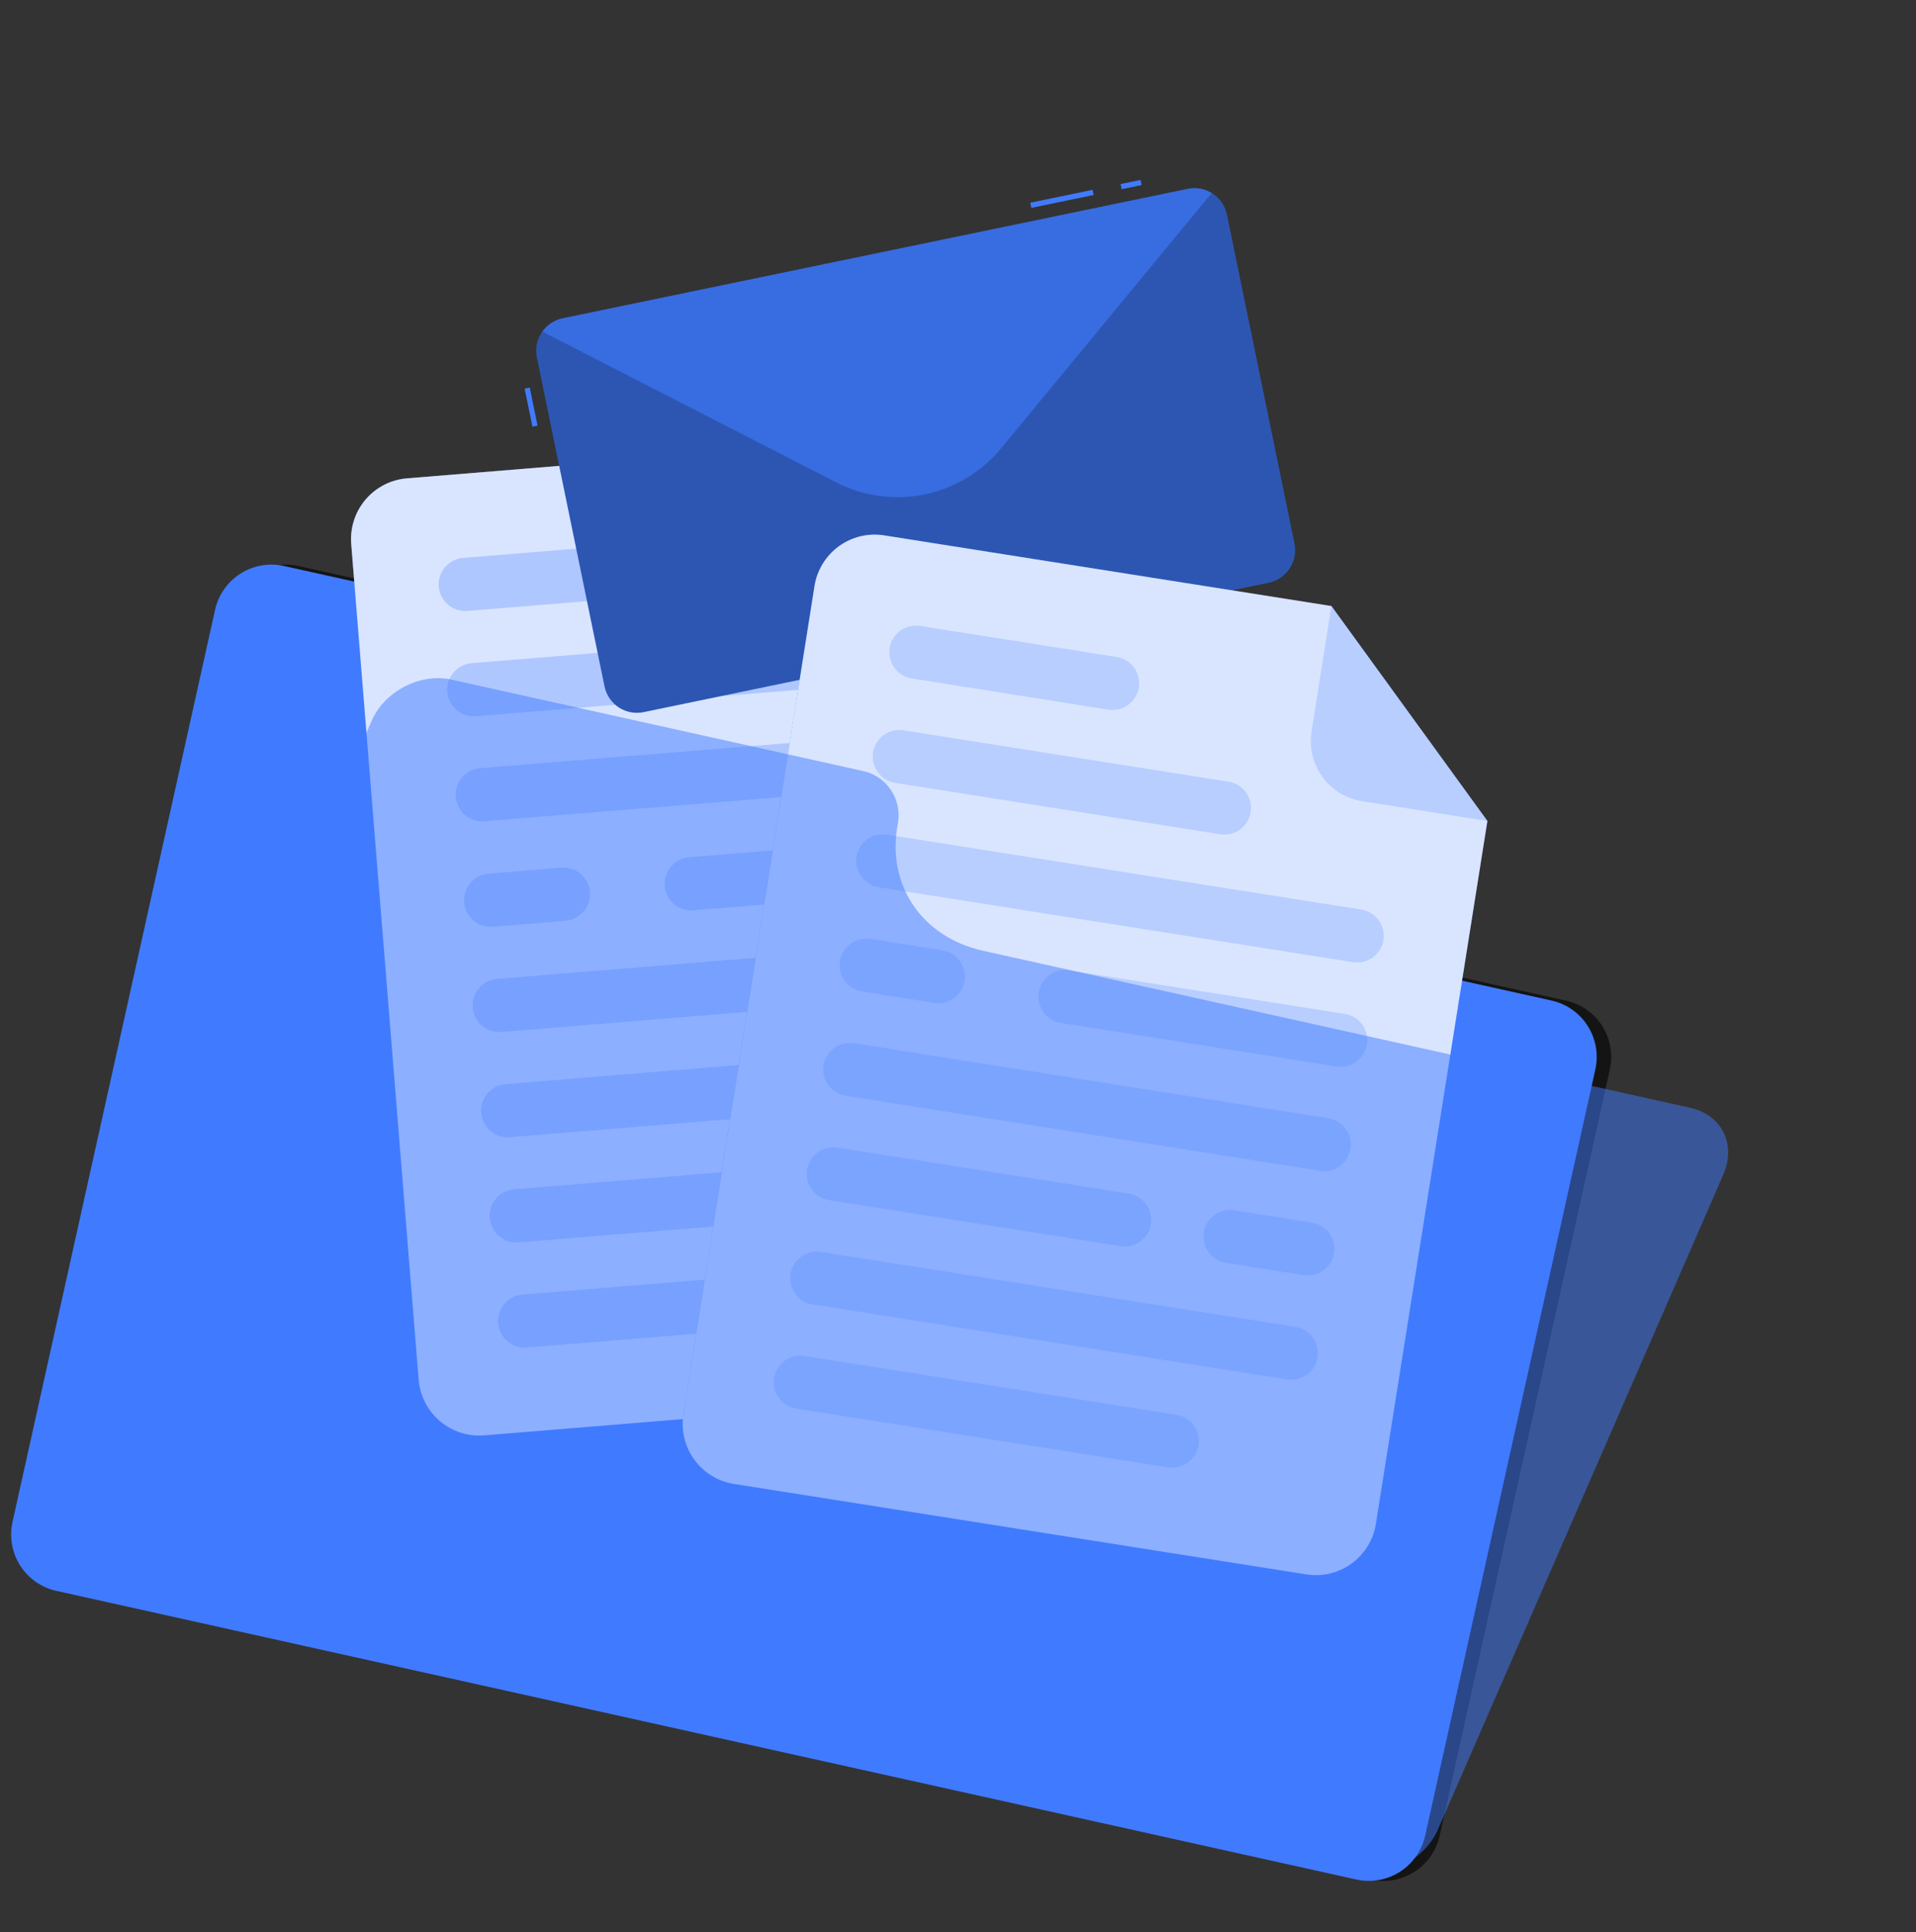 <svg width="237" height="239" viewBox="0 0 237 239" fill="none" xmlns="http://www.w3.org/2000/svg">
<rect x="0" y="0" width="237" height="239" fill="#333333" stroke="none"/>
<path opacity="0.6" d="M93.145 88.183C93.133 86.566 92.574 85.001 91.559 83.745C90.545 82.488 89.135 81.614 87.559 81.264L36.91 70.017C35.063 69.607 33.128 69.949 31.531 70.968C29.934 71.987 28.807 73.599 28.396 75.45L3.344 188.271C2.933 190.122 3.272 192.06 4.288 193.659C5.303 195.258 6.911 196.387 8.758 196.797L169.571 232.505C171.419 232.915 173.353 232.573 174.95 231.554C176.547 230.536 177.674 228.923 178.085 227.072L199.129 132.302C199.54 130.451 199.201 128.512 198.185 126.914C197.17 125.315 195.562 124.186 193.715 123.776L106.185 104.34C102.507 103.524 99.214 101.482 96.845 98.547C94.477 95.612 93.172 91.959 93.145 88.183Z" fill="black"/>
<path d="M91.35 88.177C91.338 86.56 90.779 84.996 89.765 83.739C88.75 82.482 87.34 81.608 85.765 81.258L35.115 70.011C33.268 69.601 31.334 69.943 29.737 70.962C28.14 71.981 27.012 73.593 26.601 75.444L1.549 188.265C1.138 190.116 1.478 192.054 2.493 193.653C3.509 195.252 5.117 196.381 6.964 196.791L167.777 232.499C169.624 232.909 171.559 232.567 173.155 231.549C174.752 230.53 175.88 228.917 176.291 227.066L197.335 132.296C197.746 130.445 197.406 128.507 196.391 126.908C195.375 125.309 193.767 124.18 191.92 123.77L104.391 104.334C100.712 103.518 97.419 101.476 95.051 98.541C92.682 95.606 91.378 91.953 91.35 88.177Z" fill="#407BFF"/>
<path opacity="0.22" d="M106.166 54.598L107.427 70.25C107.589 72.242 108.534 74.088 110.055 75.382C111.575 76.676 113.546 77.311 115.535 77.15L131.152 75.871L106.166 54.598Z" fill="#407BFF"/>
<path d="M106.167 54.598L50.343 59.172C49.358 59.251 48.398 59.524 47.518 59.975C46.638 60.426 45.855 61.047 45.214 61.801C44.573 62.556 44.087 63.429 43.783 64.371C43.48 65.314 43.364 66.307 43.444 67.294L51.782 170.659C51.862 171.646 52.135 172.607 52.585 173.488C53.036 174.369 53.655 175.152 54.408 175.793C55.161 176.434 56.032 176.92 56.973 177.223C57.913 177.526 58.905 177.64 59.89 177.559L131.337 171.707C132.321 171.627 133.281 171.353 134.16 170.902C135.04 170.45 135.822 169.829 136.462 169.075C137.102 168.321 137.588 167.447 137.891 166.505C138.194 165.563 138.309 164.57 138.229 163.584L131.133 75.867L106.167 54.598Z" fill="#407BFF"/>
<path opacity="0.8" d="M106.167 54.598L50.343 59.172C49.358 59.251 48.398 59.524 47.518 59.975C46.638 60.426 45.855 61.047 45.214 61.801C44.573 62.556 44.087 63.429 43.783 64.371C43.48 65.314 43.364 66.307 43.444 67.294L51.782 170.659C51.862 171.646 52.135 172.607 52.585 173.488C53.036 174.369 53.655 175.152 54.408 175.793C55.161 176.434 56.032 176.92 56.973 177.223C57.913 177.526 58.905 177.64 59.89 177.559L131.337 171.707C132.321 171.627 133.281 171.353 134.16 170.902C135.04 170.45 135.822 169.829 136.462 169.075C137.102 168.321 137.588 167.447 137.891 166.505C138.194 165.563 138.309 164.57 138.229 163.584L131.133 75.867L106.167 54.598Z" fill="white"/>
<g opacity="0.28">
<path d="M111.61 162.892L65.166 166.693C64.297 166.763 63.437 166.485 62.773 165.921C62.109 165.357 61.695 164.552 61.622 163.683C61.556 162.813 61.835 161.953 62.4 161.288C62.964 160.624 63.768 160.211 64.635 160.138L111.081 156.33C111.95 156.261 112.81 156.54 113.474 157.105C114.138 157.67 114.551 158.477 114.623 159.347C114.689 160.216 114.41 161.077 113.845 161.741C113.281 162.406 112.477 162.819 111.61 162.892Z" fill="#407BFF"/>
</g>
<g opacity="0.28">
<path d="M82.37 73.567L57.808 75.576C56.94 75.644 56.081 75.366 55.417 74.802C54.754 74.238 54.34 73.434 54.265 72.565C54.198 71.695 54.477 70.834 55.042 70.168C55.607 69.503 56.411 69.088 57.279 69.014L81.84 67.005C82.709 66.933 83.57 67.21 84.235 67.775C84.899 68.339 85.312 69.145 85.384 70.015C85.45 70.885 85.171 71.747 84.606 72.412C84.042 73.078 83.238 73.493 82.37 73.567Z" fill="#407BFF"/>
</g>
<g opacity="0.28">
<path d="M99.447 85.275L58.849 88.597C57.984 88.661 57.129 88.38 56.469 87.816C55.81 87.252 55.399 86.45 55.326 85.584C55.258 84.715 55.535 83.854 56.099 83.189C56.662 82.524 57.466 82.11 58.333 82.037L98.931 78.716C99.799 78.646 100.659 78.924 101.323 79.488C101.987 80.052 102.401 80.857 102.474 81.726C102.538 82.598 102.256 83.459 101.689 84.124C101.122 84.789 100.317 85.202 99.447 85.275Z" fill="#407BFF"/>
</g>
<g opacity="0.28">
<path d="M119.151 96.766L59.911 101.588C59.044 101.657 58.184 101.38 57.521 100.816C56.858 100.252 56.446 99.447 56.374 98.579C56.307 97.709 56.585 96.848 57.149 96.183C57.712 95.517 58.514 95.101 59.382 95.025L118.622 90.204C119.489 90.136 120.347 90.415 121.01 90.978C121.672 91.542 122.085 92.345 122.159 93.213C122.228 94.083 121.95 94.945 121.386 95.611C120.823 96.277 120.019 96.692 119.151 96.766Z" fill="#407BFF"/>
</g>
<g opacity="0.28">
<path d="M120.201 109.783L85.759 112.607C84.891 112.675 84.032 112.395 83.37 111.83C82.707 111.265 82.295 110.461 82.223 109.592C82.156 108.723 82.434 107.863 82.998 107.198C83.561 106.534 84.363 106.119 85.23 106.045L119.671 103.221C120.54 103.155 121.399 103.435 122.062 103.999C122.725 104.564 123.139 105.368 123.214 106.237C123.28 107.107 123.001 107.967 122.436 108.632C121.872 109.296 121.068 109.71 120.201 109.783Z" fill="#407BFF"/>
</g>
<g opacity="0.28">
<path d="M69.965 113.9L60.959 114.637C60.091 114.706 59.231 114.429 58.567 113.865C57.903 113.301 57.489 112.496 57.416 111.626C57.348 110.756 57.627 109.893 58.192 109.227C58.757 108.562 59.562 108.147 60.43 108.075L69.436 107.338C70.304 107.27 71.163 107.548 71.827 108.112C72.49 108.676 72.905 109.48 72.98 110.349C73.044 111.218 72.764 112.079 72.2 112.744C71.636 113.409 70.833 113.824 69.965 113.9Z" fill="#407BFF"/>
</g>
<g opacity="0.28">
<path d="M121.255 122.806L62.008 127.659C61.14 127.726 60.281 127.447 59.619 126.882C58.956 126.317 58.544 125.512 58.472 124.643C58.403 123.774 58.681 122.913 59.245 122.248C59.808 121.584 60.611 121.169 61.479 121.097L120.726 116.244C121.593 116.176 122.451 116.454 123.114 117.018C123.776 117.581 124.189 118.385 124.263 119.253C124.332 120.123 124.054 120.985 123.49 121.65C122.926 122.316 122.123 122.732 121.255 122.806Z" fill="#407BFF"/>
</g>
<g opacity="0.28">
<path d="M99.44 137.694L63.057 140.674C62.19 140.742 61.332 140.464 60.669 139.9C60.007 139.336 59.593 138.533 59.52 137.665C59.453 136.795 59.731 135.934 60.295 135.269C60.858 134.603 61.66 134.188 62.528 134.112L98.911 131.132C99.779 131.065 100.639 131.344 101.303 131.909C101.966 132.474 102.38 133.279 102.453 134.149C102.521 135.019 102.242 135.881 101.678 136.545C101.113 137.21 100.308 137.623 99.44 137.694Z" fill="#407BFF"/>
</g>
<g opacity="0.28">
<path d="M122.302 135.828L112.593 136.621C111.724 136.688 110.865 136.409 110.201 135.844C109.538 135.279 109.124 134.474 109.051 133.604C108.984 132.735 109.264 131.874 109.828 131.21C110.393 130.546 111.196 130.132 112.064 130.059L121.773 129.266C122.641 129.196 123.5 129.473 124.163 130.037C124.826 130.601 125.238 131.406 125.31 132.275C125.379 133.145 125.101 134.007 124.538 134.672C123.974 135.338 123.17 135.754 122.302 135.828Z" fill="#407BFF"/>
</g>
<g opacity="0.28">
<path d="M123.35 148.856L64.123 153.68C63.254 153.749 62.393 153.47 61.729 152.905C61.065 152.339 60.652 151.533 60.581 150.663C60.512 149.793 60.791 148.931 61.356 148.267C61.921 147.602 62.725 147.189 63.593 147.118L122.834 142.263C123.702 142.197 124.561 142.477 125.224 143.042C125.887 143.607 126.301 144.411 126.376 145.28C126.413 145.714 126.364 146.151 126.232 146.566C126.099 146.981 125.887 147.366 125.605 147.698C125.324 148.031 124.98 148.304 124.593 148.503C124.206 148.701 123.783 148.821 123.35 148.856Z" fill="#407BFF"/>
</g>
<path d="M151.757 26.546L160.113 67.242C160.329 68.304 160.116 69.408 159.522 70.314C158.927 71.22 157.999 71.854 156.94 72.076L79.603 88.091C78.543 88.31 77.439 88.099 76.535 87.504C75.631 86.909 75 85.978 74.78 84.917L66.418 44.22C66.199 43.157 66.41 42.05 67.005 41.142C67.6 40.234 68.531 39.6 69.592 39.379L146.93 23.364C147.991 23.148 149.095 23.361 149.999 23.957C150.904 24.553 151.536 25.484 151.757 26.546Z" fill="#407BFF"/>
<path opacity="0.3" d="M151.757 26.546L160.113 67.242C160.329 68.304 160.116 69.408 159.522 70.314C158.927 71.22 157.999 71.854 156.94 72.076L79.603 88.091C78.543 88.31 77.439 88.099 76.535 87.504C75.631 86.909 75 85.978 74.78 84.917L66.418 44.22C66.199 43.157 66.41 42.05 67.005 41.142C67.6 40.234 68.531 39.6 69.592 39.379L146.93 23.364C147.991 23.148 149.095 23.361 149.999 23.957C150.904 24.553 151.536 25.484 151.757 26.546Z" fill="black"/>
<path d="M141.082 22.257L138.61 22.769L138.741 23.405L141.212 22.894L141.082 22.257Z" fill="#407BFF"/>
<path d="M135.149 23.481L127.443 25.075L127.573 25.712L135.28 24.118L135.149 23.481Z" fill="#407BFF"/>
<path d="M65.527 47.937L64.892 48.068L65.86 52.778L66.495 52.646L65.527 47.937Z" fill="#407BFF"/>
<path opacity="0.6" d="M149.878 23.879L123.842 55.447C121.427 58.372 118.088 60.385 114.379 61.153C110.669 61.921 106.809 61.398 103.439 59.671L67.089 41.02C67.691 40.181 68.583 39.595 69.592 39.379L146.93 23.364C147.942 23.156 148.996 23.34 149.878 23.879Z" fill="#407BFF"/>
<path d="M164.689 74.969L109.377 66.229C108.4 66.072 107.402 66.11 106.44 66.34C105.477 66.571 104.569 66.989 103.768 67.571C102.967 68.153 102.288 68.888 101.77 69.733C101.252 70.578 100.906 71.516 100.751 72.495L84.534 174.936C84.378 175.915 84.416 176.916 84.646 177.88C84.876 178.845 85.294 179.754 85.875 180.556C86.457 181.358 87.191 182.037 88.035 182.554C88.879 183.071 89.817 183.416 90.795 183.569L161.588 194.755C162.564 194.911 163.561 194.872 164.522 194.641C165.483 194.409 166.389 193.991 167.189 193.408C167.989 192.825 168.666 192.091 169.182 191.246C169.697 190.401 170.042 189.462 170.195 188.484L183.983 101.556L164.689 74.969Z" fill="#407BFF"/>
<path opacity="0.8" d="M164.689 74.969L109.377 66.229C108.4 66.072 107.402 66.11 106.44 66.34C105.477 66.571 104.569 66.989 103.768 67.571C102.967 68.153 102.288 68.888 101.77 69.733C101.252 70.578 100.906 71.516 100.751 72.495L84.534 174.936C84.378 175.915 84.416 176.916 84.646 177.88C84.876 178.845 85.294 179.754 85.875 180.556C86.457 181.358 87.191 182.037 88.035 182.554C88.879 183.071 89.817 183.416 90.795 183.569L161.588 194.755C162.564 194.911 163.561 194.872 164.522 194.641C165.483 194.409 166.389 193.991 167.189 193.408C167.989 192.825 168.666 192.091 169.182 191.246C169.697 190.401 170.042 189.462 170.195 188.484L183.983 101.556L164.689 74.969Z" fill="white"/>
<g opacity="0.22">
<path d="M144.492 181.512L98.467 174.241C97.608 174.102 96.839 173.627 96.329 172.921C95.818 172.215 95.608 171.336 95.743 170.474C95.882 169.614 96.356 168.843 97.059 168.33C97.763 167.817 98.64 167.602 99.5 167.733L145.524 175.01C146.383 175.148 147.153 175.621 147.665 176.326C148.177 177.031 148.389 177.911 148.256 178.773C148.117 179.635 147.643 180.407 146.938 180.921C146.233 181.434 145.353 181.647 144.492 181.512Z" fill="#407BFF"/>
</g>
<g opacity="0.22">
<path d="M137.109 87.786L112.768 83.925C111.909 83.786 111.141 83.313 110.629 82.608C110.118 81.903 109.904 81.025 110.036 80.163C110.176 79.302 110.651 78.531 111.356 78.017C112.061 77.504 112.939 77.291 113.8 77.424L138.144 81.272C139.003 81.409 139.771 81.882 140.282 82.587C140.793 83.292 141.004 84.171 140.87 85.032C140.734 85.897 140.262 86.672 139.557 87.188C138.852 87.704 137.972 87.919 137.109 87.786Z" fill="#407BFF"/>
</g>
<g opacity="0.22">
<path d="M150.946 103.201L110.724 96.84C109.864 96.703 109.093 96.231 108.581 95.525C108.069 94.82 107.857 93.939 107.992 93.077C108.131 92.215 108.605 91.443 109.31 90.929C110.015 90.416 110.895 90.203 111.756 90.338L151.971 96.698C152.831 96.834 153.602 97.307 154.114 98.012C154.626 98.718 154.838 99.598 154.703 100.46C154.565 101.321 154.092 102.093 153.388 102.606C152.684 103.12 151.806 103.334 150.946 103.201Z" fill="#407BFF"/>
</g>
<g opacity="0.22">
<path d="M167.381 119.027L108.682 109.748C107.819 109.611 107.046 109.137 106.532 108.431C106.018 107.724 105.804 106.841 105.938 105.976C106.077 105.116 106.549 104.345 107.253 103.833C107.957 103.32 108.835 103.108 109.694 103.242L168.402 112.516C169.261 112.656 170.03 113.131 170.54 113.837C171.05 114.542 171.261 115.422 171.126 116.284C170.988 117.143 170.518 117.913 169.816 118.427C169.115 118.941 168.24 119.156 167.381 119.027Z" fill="#407BFF"/>
</g>
<g opacity="0.22">
<path d="M165.341 131.929L131.215 126.535C130.356 126.397 129.586 125.924 129.074 125.219C128.563 124.514 128.35 123.635 128.483 122.773C128.62 121.911 129.093 121.138 129.797 120.624C130.502 120.111 131.38 119.898 132.241 120.032L166.366 125.426C167.226 125.562 167.997 126.035 168.509 126.74C169.021 127.446 169.233 128.326 169.098 129.188C168.96 130.049 168.487 130.821 167.783 131.334C167.079 131.848 166.201 132.062 165.341 131.929Z" fill="#407BFF"/>
</g>
<g opacity="0.22">
<path d="M115.562 124.058L106.634 122.648C105.776 122.51 105.007 122.037 104.496 121.332C103.985 120.627 103.774 119.748 103.909 118.887C104.047 118.026 104.52 117.254 105.224 116.741C105.928 116.227 106.806 116.014 107.666 116.146L116.594 117.556C117.454 117.696 118.223 118.17 118.734 118.876C119.246 119.582 119.458 120.462 119.325 121.325C119.184 122.186 118.71 122.956 118.005 123.468C117.3 123.98 116.422 124.192 115.562 124.058Z" fill="#407BFF"/>
</g>
<g opacity="0.22">
<path d="M163.299 144.83L104.593 135.55C103.734 135.412 102.964 134.939 102.452 134.234C101.94 133.529 101.728 132.649 101.861 131.787C102.001 130.926 102.476 130.155 103.181 129.641C103.886 129.128 104.764 128.915 105.625 129.048L164.325 138.327C165.185 138.465 165.956 138.94 166.467 139.646C166.979 140.352 167.191 141.233 167.056 142.096C166.917 142.956 166.444 143.727 165.74 144.24C165.036 144.752 164.159 144.965 163.299 144.83Z" fill="#407BFF"/>
</g>
<g opacity="0.22">
<path d="M138.602 154.153L102.551 148.459C101.691 148.319 100.922 147.844 100.41 147.138C99.899 146.432 99.687 145.552 99.82 144.69C99.96 143.829 100.435 143.059 101.14 142.547C101.845 142.035 102.723 141.823 103.583 141.957L139.634 147.652C140.493 147.792 141.261 148.266 141.772 148.972C142.282 149.678 142.493 150.558 142.358 151.419C142.222 152.28 141.749 153.052 141.045 153.565C140.34 154.078 139.462 154.29 138.602 154.153Z" fill="#407BFF"/>
</g>
<g opacity="0.22">
<path d="M161.251 157.737L151.625 156.212C150.766 156.074 149.997 155.601 149.486 154.896C148.975 154.192 148.764 153.312 148.899 152.451C149.036 151.589 149.508 150.817 150.213 150.303C150.917 149.789 151.796 149.576 152.656 149.711L162.283 151.236C163.143 151.372 163.914 151.845 164.426 152.55C164.938 153.255 165.15 154.136 165.015 154.998C164.875 155.859 164.4 156.631 163.695 157.144C162.99 157.657 162.112 157.87 161.251 157.737Z" fill="#407BFF"/>
</g>
<g opacity="0.22">
<path d="M159.21 170.64L100.51 161.36C99.651 161.222 98.881 160.749 98.369 160.044C97.857 159.339 97.645 158.46 97.778 157.598C97.916 156.737 98.389 155.965 99.093 155.452C99.797 154.938 100.675 154.724 101.536 154.857L160.242 164.138C161.1 164.276 161.869 164.749 162.38 165.454C162.891 166.159 163.102 167.038 162.968 167.899C162.831 168.761 162.358 169.533 161.654 170.047C160.949 170.561 160.07 170.774 159.21 170.64Z" fill="#407BFF"/>
</g>
<path opacity="0.22" d="M164.688 74.969L162.234 90.482C162.078 91.46 162.117 92.459 162.347 93.421C162.577 94.384 162.994 95.292 163.574 96.093C164.155 96.894 164.887 97.572 165.729 98.089C166.572 98.606 167.507 98.952 168.483 99.106L183.983 101.556L164.688 74.969Z" fill="#407BFF"/>
<path opacity="0.5" d="M111.039 102.006C111.192 101.271 111.196 100.512 111.052 99.775C110.908 99.038 110.618 98.337 110.198 97.715C109.779 97.093 109.24 96.561 108.612 96.151C107.984 95.741 107.28 95.461 106.542 95.329L55.829 84.068C51.986 83.215 47.537 85.509 45.96 89.2L3.131 187.508C1.529 191.194 3.342 194.878 7.185 195.732L167.998 231.44C171.841 232.293 176.257 229.998 177.867 226.308L213.18 145.271C214.784 141.58 212.97 137.901 209.126 137.048L121.623 117.618C114.025 115.931 109.655 109.462 111.039 102.006Z" fill="#407BFF"/>
</svg>
